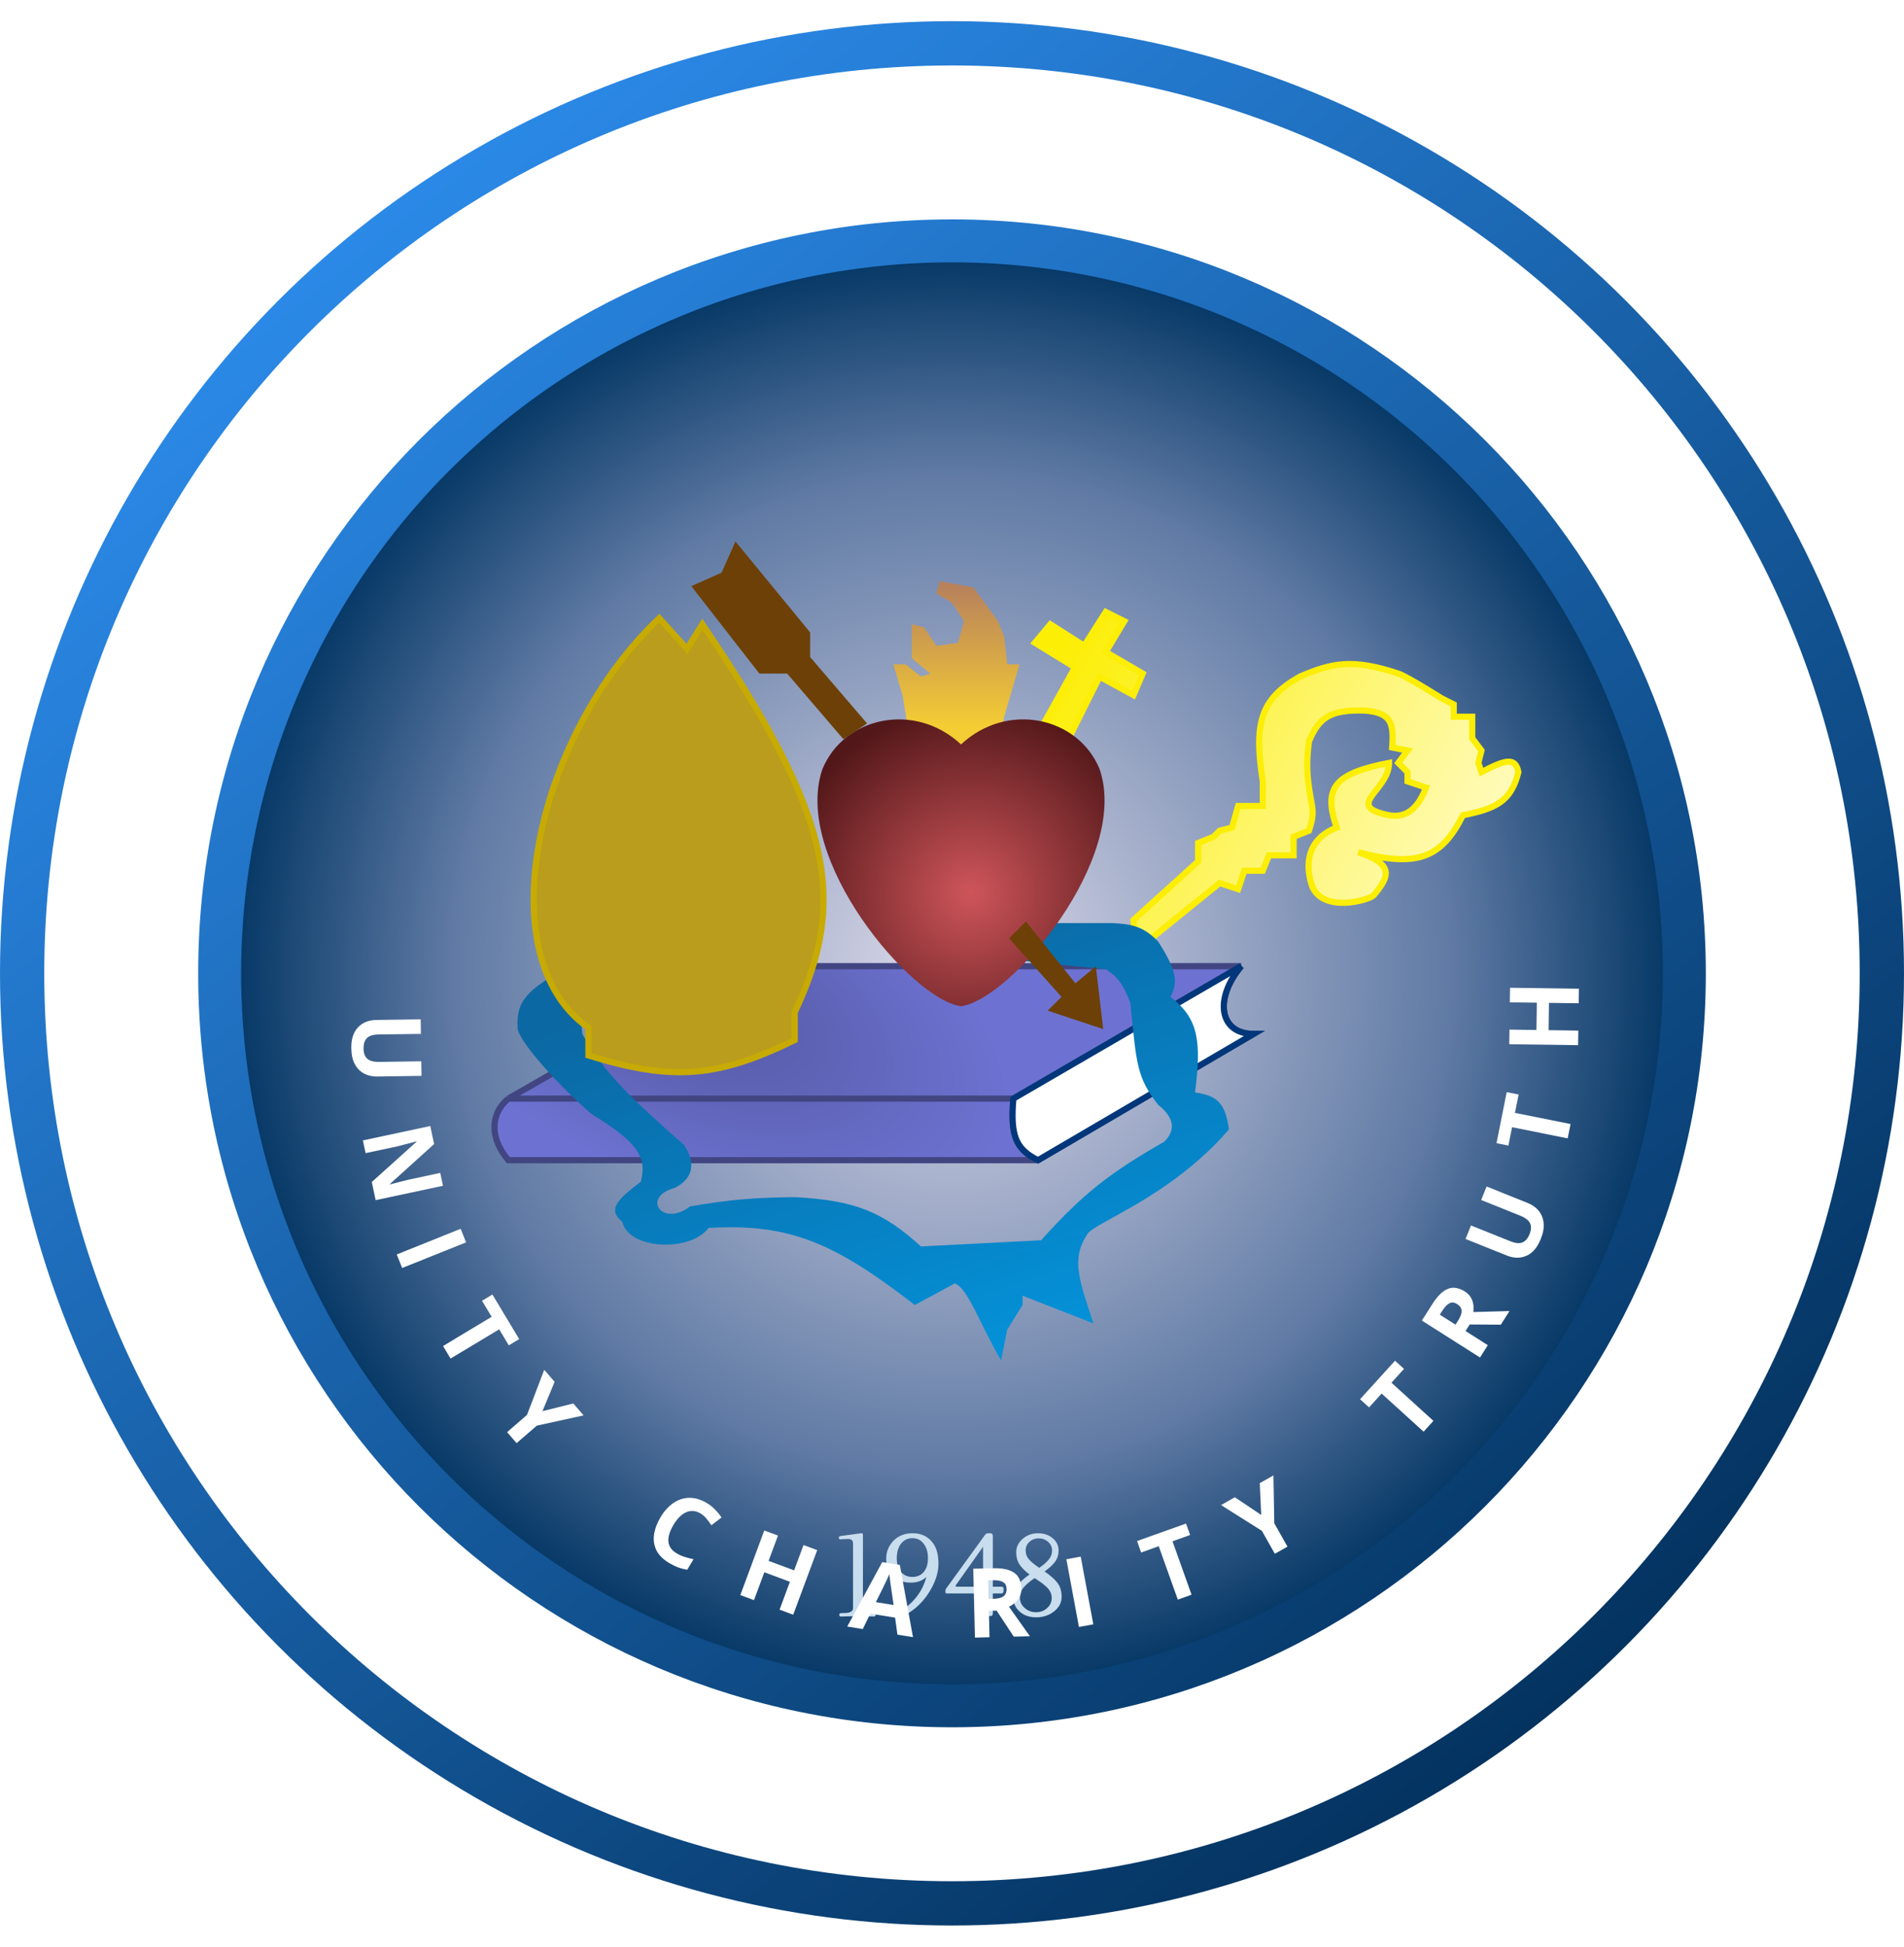 <svg width="45" height="46" viewBox="0 0 45 46" fill="none" xmlns="http://www.w3.org/2000/svg">
<circle cx="22.5" cy="23" r="22.5" fill="url(#paint0_linear_4_278)"/>
<circle cx="22.5" cy="23" r="16.801" fill="url(#paint1_radial_4_278)"/>
<path d="M43.953 23C43.953 34.849 34.348 44.454 22.5 44.454C10.651 44.454 1.046 34.849 1.046 23C1.046 11.152 10.651 1.547 22.5 1.547C34.348 1.547 43.953 11.152 43.953 23ZM4.684 23C4.684 32.84 12.66 40.816 22.5 40.816C32.34 40.816 40.316 32.84 40.316 23C40.316 13.161 32.34 5.184 22.5 5.184C12.66 5.184 4.684 13.161 4.684 23Z" fill="white"/>
<path d="M3.776 20.38C3.8 20.382 3.822 20.361 3.844 20.318C3.866 20.273 3.882 20.22 3.892 20.159C3.903 20.096 3.91 20.043 3.912 20.001C3.913 19.957 3.908 19.91 3.897 19.859C3.877 19.764 3.8 19.682 3.667 19.612L3.705 19.555C3.785 19.597 3.903 19.636 4.061 19.672L3.906 20.574C3.891 20.662 3.877 20.754 3.865 20.851L3.798 20.846C3.796 20.766 3.791 20.71 3.784 20.681C3.776 20.651 3.76 20.633 3.734 20.625C3.648 20.596 3.486 20.561 3.249 20.52C2.863 20.454 2.622 20.418 2.526 20.41L2.479 20.407C2.451 20.405 2.43 20.416 2.415 20.439C2.398 20.461 2.376 20.508 2.348 20.578L2.283 20.56C2.304 20.464 2.324 20.364 2.342 20.258C2.36 20.153 2.375 20.051 2.387 19.954L2.455 19.959C2.457 20.035 2.463 20.086 2.471 20.113C2.477 20.139 2.494 20.156 2.521 20.164C2.609 20.192 2.772 20.226 3.009 20.267C3.393 20.333 3.632 20.369 3.727 20.376L3.776 20.38Z" fill="white"/>
<path d="M4.473 18.076C4.439 18.168 4.408 18.259 4.38 18.35C4.352 18.439 4.326 18.53 4.301 18.625L4.235 18.612C4.243 18.539 4.244 18.487 4.238 18.454C4.23 18.421 4.214 18.395 4.188 18.378L2.973 17.513L3.011 17.312L4.562 17.228C4.59 17.226 4.615 17.215 4.636 17.195C4.655 17.174 4.682 17.132 4.716 17.069L4.779 17.096C4.745 17.188 4.711 17.289 4.677 17.398C4.643 17.508 4.613 17.61 4.589 17.705L4.522 17.692C4.534 17.58 4.534 17.513 4.521 17.491C4.517 17.48 4.511 17.473 4.503 17.471C4.494 17.468 4.348 17.467 4.065 17.468L3.908 17.971L4.266 18.214C4.286 18.22 4.306 18.21 4.327 18.184C4.348 18.158 4.376 18.113 4.41 18.049L4.473 18.076ZM3.21 17.487L3.208 17.496C3.24 17.517 3.279 17.544 3.324 17.576C3.368 17.606 3.438 17.653 3.534 17.717C3.628 17.781 3.722 17.844 3.816 17.908L3.952 17.472L3.21 17.487Z" fill="white"/>
<path d="M6.236 13.782C6.309 13.656 6.344 13.538 6.339 13.428C6.334 13.317 6.295 13.222 6.222 13.144L6.277 13.103C6.317 13.146 6.398 13.214 6.52 13.306C6.486 13.508 6.423 13.687 6.331 13.845C6.203 14.066 6.042 14.205 5.847 14.265C5.652 14.323 5.447 14.29 5.234 14.166C5.02 14.042 4.881 13.876 4.815 13.667C4.749 13.458 4.78 13.242 4.908 13.021C4.944 12.959 4.99 12.893 5.045 12.823C5.099 12.752 5.134 12.703 5.151 12.674C5.167 12.646 5.18 12.614 5.191 12.577L5.221 12.594C5.319 12.651 5.419 12.698 5.519 12.735L5.512 12.804C5.305 12.755 5.134 12.846 5 13.077C4.922 13.211 4.902 13.354 4.941 13.506C4.96 13.582 5 13.656 5.062 13.73C5.124 13.802 5.2 13.864 5.29 13.916C5.379 13.968 5.465 14.005 5.548 14.029C5.631 14.052 5.715 14.062 5.8 14.059C5.884 14.056 5.965 14.031 6.042 13.985C6.12 13.938 6.184 13.871 6.236 13.782Z" fill="white"/>
<path d="M6.655 10.655C6.599 10.725 6.563 10.799 6.547 10.876C6.531 10.953 6.531 11.023 6.547 11.088C6.564 11.152 6.59 11.215 6.626 11.276C6.687 11.38 6.758 11.465 6.84 11.531C6.923 11.597 7.003 11.649 7.081 11.688C7.159 11.725 7.238 11.751 7.319 11.764C7.4 11.777 7.479 11.768 7.556 11.736C7.633 11.704 7.699 11.653 7.756 11.583C7.813 11.511 7.85 11.44 7.868 11.368C7.885 11.297 7.888 11.23 7.877 11.17C7.866 11.107 7.845 11.046 7.815 10.986C7.762 10.881 7.694 10.792 7.61 10.721C7.2 10.393 6.882 10.371 6.655 10.655ZM8.019 10.985C8.045 11.089 8.043 11.201 8.013 11.32C7.982 11.439 7.92 11.556 7.828 11.671C7.669 11.87 7.498 11.975 7.314 11.986C7.129 11.996 6.944 11.927 6.759 11.778C6.572 11.629 6.453 11.45 6.401 11.242C6.375 11.137 6.377 11.026 6.408 10.908C6.438 10.789 6.499 10.671 6.591 10.556C6.75 10.357 6.921 10.253 7.104 10.242C7.289 10.23 7.473 10.299 7.659 10.447C7.844 10.595 7.964 10.775 8.019 10.985Z" fill="white"/>
<path d="M9.972 8.908C9.915 8.842 9.821 8.738 9.69 8.595C9.449 8.333 9.297 8.175 9.234 8.119L9.197 8.09C9.168 8.065 9.12 8.074 9.052 8.115C9.036 8.124 9.007 8.14 8.968 8.164L8.927 8.11C9.003 8.047 9.075 7.983 9.145 7.919C9.216 7.854 9.285 7.787 9.354 7.717L9.405 7.762C9.361 7.824 9.334 7.868 9.324 7.894C9.313 7.919 9.316 7.942 9.332 7.965C9.383 8.043 9.49 8.171 9.652 8.348C9.901 8.618 10.097 8.822 10.24 8.959L10.305 9.019L10.182 9.161L8.626 8.865L8.617 8.873C8.705 8.978 8.802 9.088 8.908 9.203C9.107 9.419 9.247 9.562 9.328 9.633L9.367 9.664C9.395 9.688 9.444 9.68 9.513 9.64C9.528 9.63 9.556 9.613 9.596 9.589L9.636 9.644C9.561 9.707 9.484 9.774 9.405 9.847C9.326 9.919 9.252 9.99 9.184 10.06L9.133 10.015C9.183 9.948 9.216 9.899 9.231 9.867C9.247 9.836 9.247 9.81 9.231 9.788C9.179 9.714 9.072 9.588 8.909 9.411C8.644 9.123 8.476 8.947 8.404 8.882L8.369 8.851C8.348 8.832 8.324 8.828 8.299 8.836C8.272 8.844 8.226 8.867 8.161 8.906L8.12 8.852C8.195 8.789 8.282 8.713 8.38 8.622L9.963 8.916L9.972 8.908Z" fill="white"/>
<path d="M11.452 6.643C11.362 6.568 11.282 6.529 11.212 6.526C11.143 6.523 11.073 6.546 11 6.597C10.927 6.647 10.884 6.703 10.871 6.766C10.856 6.827 10.867 6.883 10.902 6.934C10.96 7.017 11.051 7.056 11.175 7.053L11.614 7.041C11.807 7.036 11.944 7.092 12.027 7.211C12.093 7.307 12.113 7.417 12.085 7.541C12.059 7.664 11.973 7.775 11.827 7.876C11.682 7.977 11.539 8.042 11.399 8.071C11.347 7.952 11.292 7.852 11.235 7.769L11.27 7.71C11.362 7.801 11.442 7.852 11.51 7.864C11.578 7.875 11.655 7.851 11.741 7.792C11.827 7.732 11.879 7.665 11.894 7.592C11.911 7.518 11.899 7.452 11.859 7.395C11.805 7.317 11.718 7.28 11.598 7.284L11.153 7.295C10.982 7.3 10.856 7.243 10.773 7.123C10.708 7.03 10.689 6.924 10.714 6.806C10.739 6.687 10.811 6.586 10.928 6.505C10.966 6.478 11.012 6.454 11.065 6.433C11.118 6.409 11.157 6.389 11.181 6.372C11.206 6.355 11.231 6.332 11.258 6.302L11.278 6.331C11.342 6.424 11.412 6.508 11.488 6.585L11.452 6.643Z" fill="white"/>
<path d="M13.43 5.124C13.35 5.165 13.287 5.217 13.24 5.28C13.194 5.344 13.165 5.408 13.153 5.473C13.141 5.539 13.139 5.607 13.146 5.678C13.158 5.797 13.188 5.904 13.236 5.998C13.283 6.092 13.335 6.173 13.39 6.241C13.444 6.307 13.506 6.363 13.574 6.409C13.642 6.454 13.718 6.478 13.801 6.481C13.884 6.484 13.966 6.466 14.047 6.425C14.128 6.384 14.192 6.334 14.238 6.276C14.283 6.218 14.313 6.16 14.328 6.1C14.344 6.038 14.351 5.974 14.348 5.907C14.344 5.789 14.319 5.68 14.272 5.58C14.035 5.112 13.754 4.96 13.43 5.124ZM14.534 5.99C14.514 6.096 14.466 6.197 14.39 6.293C14.312 6.388 14.208 6.469 14.076 6.535C13.849 6.65 13.649 6.675 13.477 6.609C13.305 6.541 13.166 6.401 13.058 6.189C12.95 5.976 12.916 5.764 12.955 5.553C12.975 5.447 13.023 5.347 13.101 5.252C13.177 5.156 13.281 5.074 13.413 5.008C13.64 4.893 13.839 4.869 14.01 4.935C14.183 5.001 14.323 5.14 14.43 5.352C14.537 5.563 14.572 5.776 14.534 5.99Z" fill="white"/>
<path d="M16.367 5.334C16.376 5.355 16.405 5.365 16.453 5.363C16.503 5.361 16.558 5.349 16.617 5.329C16.677 5.309 16.726 5.289 16.764 5.271C16.803 5.251 16.842 5.224 16.881 5.189C16.955 5.126 16.99 5.019 16.988 4.869L17.056 4.875C17.058 4.965 17.08 5.088 17.124 5.243L16.259 5.541C16.175 5.57 16.087 5.602 15.996 5.638L15.968 5.577C16.038 5.536 16.084 5.506 16.106 5.485C16.129 5.464 16.137 5.441 16.131 5.415C16.115 5.325 16.068 5.166 15.99 4.939C15.863 4.569 15.779 4.34 15.739 4.252L15.72 4.209C15.708 4.184 15.688 4.17 15.661 4.168C15.633 4.164 15.582 4.167 15.507 4.177L15.491 4.111C15.585 4.083 15.683 4.052 15.784 4.017C15.885 3.983 15.982 3.947 16.073 3.911L16.101 3.972C16.036 4.011 15.993 4.041 15.974 4.061C15.954 4.079 15.947 4.102 15.953 4.129C15.971 4.22 16.019 4.379 16.097 4.607C16.224 4.975 16.307 5.202 16.347 5.289L16.367 5.334Z" fill="white"/>
<path d="M18.722 4.838C18.625 4.852 18.53 4.869 18.437 4.888C18.346 4.906 18.253 4.927 18.158 4.951L18.138 4.886C18.205 4.859 18.252 4.834 18.277 4.813C18.303 4.791 18.317 4.764 18.321 4.733L18.495 3.252L18.689 3.189L19.508 4.508C19.524 4.532 19.546 4.548 19.573 4.557C19.601 4.564 19.651 4.568 19.722 4.568L19.729 4.635C19.632 4.65 19.527 4.669 19.414 4.691C19.302 4.714 19.198 4.737 19.103 4.761L19.083 4.696C19.187 4.653 19.245 4.621 19.258 4.599C19.266 4.59 19.269 4.581 19.267 4.574C19.265 4.564 19.196 4.436 19.059 4.188L18.543 4.292L18.502 4.723C18.506 4.743 18.524 4.756 18.557 4.762C18.59 4.768 18.643 4.771 18.715 4.77L18.722 4.838ZM18.632 3.447L18.623 3.449C18.619 3.488 18.615 3.535 18.608 3.59C18.603 3.643 18.596 3.727 18.585 3.841C18.575 3.954 18.564 4.067 18.554 4.18L19.001 4.09L18.632 3.447Z" fill="white"/>
<path d="M21.773 4.338C21.919 4.33 22.036 4.294 22.126 4.23C22.215 4.164 22.273 4.079 22.298 3.975L22.363 3.999C22.349 4.056 22.337 4.161 22.326 4.314C22.14 4.396 21.955 4.442 21.772 4.452C21.518 4.467 21.313 4.409 21.156 4.279C21 4.148 20.914 3.959 20.901 3.713C20.887 3.466 20.949 3.259 21.087 3.089C21.225 2.918 21.422 2.825 21.678 2.811C21.749 2.807 21.829 2.809 21.918 2.816C22.007 2.822 22.068 2.824 22.101 2.822C22.133 2.821 22.168 2.814 22.204 2.803L22.206 2.837C22.213 2.951 22.228 3.059 22.253 3.164L22.192 3.195C22.118 2.996 21.948 2.903 21.681 2.918C21.527 2.927 21.396 2.989 21.291 3.106C21.238 3.163 21.198 3.238 21.171 3.329C21.145 3.421 21.134 3.519 21.14 3.623C21.146 3.725 21.162 3.817 21.189 3.9C21.215 3.982 21.253 4.058 21.302 4.127C21.351 4.195 21.416 4.249 21.497 4.288C21.579 4.327 21.671 4.344 21.773 4.338Z" fill="white"/>
<path d="M24.166 3.011C24.148 3.102 24.131 3.267 24.115 3.507C24.089 3.896 24.077 4.138 24.08 4.233L24.082 4.282C24.083 4.31 24.096 4.331 24.122 4.345C24.148 4.358 24.198 4.375 24.273 4.395L24.261 4.462C24.164 4.451 24.058 4.441 23.943 4.434C23.829 4.426 23.723 4.422 23.625 4.42L23.622 4.352C23.702 4.342 23.756 4.331 23.785 4.321C23.814 4.31 23.831 4.292 23.836 4.266C23.854 4.175 23.871 4.01 23.887 3.77C23.913 3.381 23.924 3.138 23.921 3.042L23.92 2.995C23.919 2.967 23.906 2.946 23.882 2.934C23.858 2.92 23.809 2.903 23.736 2.882L23.747 2.815C23.845 2.827 23.947 2.836 24.054 2.843C24.16 2.85 24.263 2.854 24.361 2.856L24.363 2.924C24.288 2.934 24.237 2.945 24.212 2.956C24.186 2.965 24.171 2.983 24.166 3.011Z" fill="white"/>
<path d="M26.692 3.261C26.603 3.244 26.521 3.246 26.446 3.267C26.37 3.289 26.308 3.322 26.258 3.366C26.208 3.41 26.165 3.462 26.128 3.523C26.064 3.624 26.021 3.727 26.001 3.83C25.981 3.934 25.971 4.029 25.973 4.117C25.976 4.203 25.989 4.285 26.015 4.362C26.041 4.44 26.086 4.506 26.15 4.56C26.214 4.613 26.29 4.649 26.378 4.666C26.468 4.684 26.549 4.684 26.62 4.666C26.692 4.648 26.752 4.621 26.8 4.583C26.851 4.543 26.895 4.497 26.934 4.443C27.004 4.347 27.051 4.246 27.075 4.138C27.176 3.623 27.048 3.331 26.692 3.261ZM27.03 4.623C26.949 4.694 26.849 4.744 26.73 4.773C26.611 4.8 26.479 4.8 26.334 4.771C26.084 4.722 25.911 4.619 25.816 4.461C25.722 4.302 25.698 4.106 25.744 3.873C25.79 3.638 25.893 3.449 26.054 3.307C26.134 3.236 26.234 3.186 26.353 3.159C26.473 3.13 26.605 3.13 26.75 3.159C27 3.208 27.171 3.311 27.265 3.468C27.361 3.626 27.386 3.822 27.34 4.055C27.295 4.288 27.191 4.477 27.03 4.623Z" fill="white"/>
<path d="M29.774 5.393C29.807 5.313 29.856 5.181 29.922 4.999C30.043 4.664 30.113 4.456 30.132 4.374L30.142 4.328C30.15 4.291 30.12 4.252 30.052 4.212C30.037 4.201 30.009 4.183 29.97 4.159L29.999 4.098C30.09 4.136 30.179 4.171 30.268 4.203C30.359 4.236 30.451 4.266 30.545 4.295L30.528 4.361C30.453 4.35 30.401 4.347 30.374 4.35C30.347 4.352 30.327 4.365 30.315 4.39C30.269 4.471 30.205 4.625 30.124 4.851C29.999 5.197 29.909 5.465 29.853 5.655L29.83 5.74L29.648 5.697L29.19 4.18L29.179 4.176C29.127 4.302 29.074 4.439 29.021 4.587C28.921 4.863 28.859 5.053 28.834 5.158L28.824 5.207C28.816 5.243 28.846 5.283 28.913 5.325C28.929 5.334 28.957 5.351 28.996 5.375L28.967 5.436C28.876 5.399 28.781 5.362 28.68 5.325C28.579 5.289 28.482 5.256 28.389 5.228L28.405 5.162C28.488 5.175 28.546 5.181 28.581 5.181C28.616 5.18 28.64 5.168 28.651 5.144C28.694 5.064 28.756 4.91 28.837 4.684C28.97 4.316 29.048 4.085 29.072 3.991L29.084 3.946C29.09 3.919 29.084 3.896 29.064 3.877C29.045 3.857 29.003 3.827 28.938 3.787L28.968 3.726C29.058 3.764 29.166 3.805 29.292 3.85L29.764 5.389L29.774 5.393Z" fill="white"/>
<path d="M33.27 7.441C33.392 7.52 33.508 7.561 33.618 7.562C33.73 7.562 33.826 7.527 33.908 7.458L33.945 7.516C33.901 7.553 33.829 7.631 33.731 7.748C33.532 7.704 33.355 7.632 33.202 7.533C32.988 7.394 32.856 7.226 32.806 7.029C32.758 6.831 32.8 6.628 32.934 6.421C33.069 6.214 33.242 6.083 33.453 6.028C33.666 5.972 33.879 6.013 34.094 6.152C34.154 6.191 34.218 6.24 34.285 6.299C34.354 6.356 34.401 6.393 34.429 6.411C34.456 6.429 34.488 6.444 34.524 6.456L34.505 6.486C34.444 6.581 34.392 6.678 34.35 6.776L34.282 6.766C34.341 6.561 34.258 6.386 34.034 6.241C33.904 6.157 33.762 6.13 33.608 6.162C33.532 6.177 33.455 6.213 33.379 6.271C33.304 6.33 33.238 6.403 33.181 6.49C33.126 6.576 33.084 6.66 33.057 6.742C33.029 6.824 33.015 6.908 33.014 6.992C33.013 7.076 33.034 7.158 33.076 7.238C33.119 7.317 33.184 7.385 33.27 7.441Z" fill="white"/>
<path d="M36.372 8.012C36.305 7.953 36.233 7.913 36.157 7.894C36.081 7.874 36.011 7.871 35.945 7.884C35.88 7.897 35.816 7.92 35.753 7.953C35.647 8.008 35.559 8.075 35.489 8.155C35.419 8.234 35.363 8.311 35.32 8.388C35.279 8.463 35.249 8.541 35.232 8.621C35.215 8.701 35.221 8.781 35.249 8.859C35.277 8.938 35.325 9.007 35.392 9.066C35.461 9.127 35.53 9.168 35.601 9.189C35.672 9.209 35.737 9.216 35.798 9.208C35.862 9.199 35.924 9.182 35.985 9.155C36.093 9.107 36.185 9.043 36.26 8.963C36.607 8.569 36.645 8.253 36.372 8.012ZM35.976 9.358C35.871 9.379 35.759 9.372 35.641 9.336C35.525 9.299 35.411 9.232 35.301 9.135C35.11 8.966 35.013 8.79 35.01 8.605C35.01 8.42 35.088 8.239 35.245 8.061C35.404 7.882 35.588 7.771 35.799 7.729C35.904 7.709 36.015 7.717 36.132 7.753C36.249 7.789 36.364 7.855 36.474 7.953C36.665 8.122 36.761 8.298 36.763 8.481C36.765 8.666 36.688 8.847 36.531 9.025C36.374 9.203 36.189 9.314 35.976 9.358Z" fill="white"/>
<path d="M37.265 10.818C37.248 10.835 37.25 10.865 37.27 10.909C37.29 10.955 37.321 11.001 37.361 11.049C37.403 11.097 37.439 11.135 37.47 11.164C37.503 11.193 37.543 11.219 37.589 11.242C37.675 11.287 37.787 11.281 37.926 11.223L37.946 11.289C37.863 11.324 37.757 11.39 37.629 11.488L37.032 10.794C36.974 10.727 36.912 10.658 36.845 10.587L36.891 10.537C36.955 10.587 37 10.619 37.028 10.632C37.056 10.645 37.08 10.644 37.102 10.629C37.18 10.581 37.31 10.479 37.492 10.322C37.789 10.067 37.971 9.905 38.037 9.835L38.07 9.801C38.089 9.78 38.094 9.757 38.087 9.731C38.08 9.704 38.058 9.657 38.021 9.591L38.077 9.552C38.137 9.629 38.202 9.708 38.272 9.79C38.342 9.871 38.41 9.947 38.478 10.018L38.431 10.068C38.371 10.021 38.328 9.993 38.302 9.982C38.278 9.97 38.254 9.972 38.231 9.988C38.153 10.038 38.023 10.142 37.841 10.299C37.545 10.553 37.365 10.714 37.299 10.783L37.265 10.818Z" fill="white"/>
<path d="M38.701 12.68C38.682 12.694 38.68 12.724 38.695 12.771C38.71 12.818 38.734 12.868 38.769 12.92C38.804 12.973 38.835 13.015 38.862 13.048C38.892 13.081 38.928 13.111 38.971 13.14C39.051 13.195 39.163 13.203 39.308 13.162L39.32 13.23C39.233 13.254 39.12 13.307 38.98 13.389L38.473 12.627C38.424 12.554 38.37 12.477 38.312 12.399L38.365 12.355C38.422 12.413 38.463 12.449 38.489 12.466C38.514 12.482 38.539 12.484 38.563 12.472C38.645 12.434 38.787 12.348 38.987 12.215C39.313 11.998 39.513 11.859 39.588 11.798L39.624 11.768C39.646 11.75 39.654 11.727 39.649 11.701C39.646 11.673 39.63 11.624 39.602 11.553L39.661 11.522C39.712 11.606 39.767 11.692 39.826 11.781C39.886 11.871 39.944 11.955 40.002 12.033L39.95 12.077C39.896 12.023 39.857 11.99 39.833 11.976C39.81 11.961 39.786 11.96 39.761 11.973C39.678 12.014 39.536 12.101 39.336 12.234C39.012 12.45 38.813 12.588 38.739 12.649L38.701 12.68Z" fill="white"/>
<path d="M40.43 14.417C40.167 14.547 40.003 14.636 39.938 14.682L39.901 14.708C39.863 14.743 39.875 14.824 39.939 14.952C39.97 15.016 39.998 15.066 40.02 15.101C40.045 15.137 40.078 15.172 40.117 15.207C40.189 15.271 40.299 15.293 40.448 15.271L40.451 15.34C40.362 15.353 40.243 15.391 40.094 15.454L39.681 14.62C39.641 14.541 39.598 14.458 39.55 14.373L39.607 14.336C39.657 14.4 39.693 14.442 39.716 14.462C39.74 14.481 39.764 14.486 39.789 14.478C39.876 14.45 40.027 14.383 40.243 14.276C40.593 14.102 40.809 13.99 40.892 13.938L40.931 13.914C40.955 13.899 40.966 13.877 40.965 13.85C40.965 13.822 40.955 13.772 40.936 13.698L41 13.674C41.039 13.764 41.119 13.93 41.239 14.172C41.359 14.414 41.451 14.59 41.516 14.7L41.485 14.715C41.375 14.77 41.277 14.829 41.191 14.892L41.138 14.848C41.234 14.756 41.285 14.677 41.29 14.611C41.296 14.546 41.264 14.444 41.196 14.305C41.164 14.242 41.139 14.197 41.118 14.169C41.097 14.142 41.076 14.13 41.054 14.136C40.957 14.167 40.777 14.247 40.513 14.376C40.601 14.552 40.657 14.656 40.683 14.687C40.709 14.719 40.736 14.734 40.763 14.733C40.791 14.733 40.844 14.722 40.923 14.7L40.951 14.777C40.865 14.806 40.785 14.839 40.712 14.875C40.638 14.912 40.563 14.956 40.486 15.008L40.44 14.94C40.505 14.89 40.546 14.854 40.563 14.832C40.58 14.811 40.584 14.781 40.575 14.74C40.566 14.701 40.517 14.594 40.43 14.417Z" fill="white"/>
<path d="M40.977 17.47C41.03 17.632 41.1 17.755 41.186 17.838L41.539 17.704C41.565 17.692 41.579 17.673 41.582 17.646C41.586 17.619 41.583 17.567 41.575 17.491L41.641 17.477C41.667 17.571 41.694 17.659 41.72 17.74C41.748 17.823 41.779 17.91 41.814 18.001L41.752 18.029C41.74 18.008 41.73 17.991 41.72 17.978C41.712 17.966 41.704 17.956 41.698 17.948C41.694 17.94 41.687 17.935 41.678 17.933C41.67 17.931 41.664 17.93 41.662 17.928C41.654 17.928 41.639 17.931 41.617 17.939L41.213 18.054C41.038 17.854 40.922 17.669 40.867 17.499C40.787 17.257 40.789 17.044 40.874 16.859C40.96 16.674 41.126 16.541 41.373 16.46C41.517 16.412 41.658 16.399 41.796 16.421C41.936 16.444 42.063 16.506 42.178 16.607C42.295 16.709 42.382 16.845 42.438 17.016C42.462 17.087 42.481 17.168 42.498 17.259C42.517 17.349 42.531 17.41 42.542 17.443C42.553 17.475 42.568 17.509 42.589 17.543L42.556 17.553C42.449 17.589 42.347 17.632 42.253 17.683L42.206 17.629C42.378 17.502 42.421 17.306 42.334 17.041C42.28 16.879 42.179 16.76 42.03 16.685C41.882 16.611 41.7 16.609 41.487 16.68C41.307 16.739 41.164 16.832 41.059 16.96C41.005 17.025 40.97 17.102 40.954 17.191C40.937 17.28 40.945 17.373 40.977 17.47Z" fill="white"/>
<path d="M42.268 19.752C41.979 19.803 41.796 19.841 41.721 19.867L41.678 19.882C41.632 19.904 41.621 19.986 41.646 20.127C41.658 20.197 41.67 20.252 41.682 20.293C41.696 20.334 41.717 20.377 41.745 20.421C41.796 20.504 41.896 20.555 42.045 20.576L42.028 20.643C41.939 20.63 41.815 20.634 41.654 20.652L41.492 19.735C41.476 19.648 41.458 19.557 41.436 19.462L41.501 19.443C41.53 19.518 41.553 19.568 41.57 19.594C41.587 19.619 41.609 19.631 41.636 19.63C41.727 19.628 41.891 19.606 42.128 19.564C42.513 19.495 42.752 19.448 42.845 19.422L42.89 19.41C42.917 19.402 42.934 19.384 42.94 19.358C42.948 19.332 42.953 19.28 42.956 19.204L43.023 19.199C43.036 19.296 43.066 19.478 43.113 19.744C43.16 20.01 43.199 20.205 43.23 20.328L43.196 20.334C43.075 20.356 42.965 20.385 42.864 20.422L42.825 20.365C42.944 20.303 43.015 20.241 43.039 20.18C43.063 20.119 43.061 20.012 43.034 19.86C43.022 19.791 43.01 19.74 42.998 19.707C42.986 19.675 42.968 19.658 42.946 19.657C42.844 19.66 42.648 19.686 42.359 19.735C42.394 19.93 42.419 20.045 42.435 20.081C42.451 20.12 42.472 20.142 42.499 20.148C42.525 20.156 42.58 20.161 42.662 20.162L42.667 20.244C42.576 20.247 42.49 20.256 42.409 20.27C42.328 20.285 42.244 20.306 42.156 20.334L42.13 20.256C42.207 20.227 42.256 20.204 42.279 20.187C42.301 20.172 42.313 20.144 42.316 20.103C42.318 20.063 42.302 19.946 42.268 19.752Z" fill="white"/>
<path d="M14.188 40.235C14.302 40.297 14.513 40.398 14.822 40.54C15.13 40.681 15.345 40.774 15.466 40.819L15.452 40.851C15.4 40.964 15.361 41.073 15.333 41.178L15.264 41.177C15.28 41.043 15.27 40.949 15.233 40.894C15.196 40.839 15.106 40.778 14.963 40.713C14.92 40.693 14.887 40.702 14.865 40.739C14.815 40.818 14.74 40.968 14.639 41.19C14.475 41.549 14.377 41.774 14.345 41.865L14.329 41.912C14.32 41.939 14.325 41.964 14.345 41.986C14.364 42.007 14.406 42.041 14.469 42.087L14.434 42.147C14.346 42.101 14.249 42.054 14.144 42.006C14.038 41.957 13.939 41.915 13.847 41.878L13.869 41.813C13.948 41.832 14.004 41.842 14.034 41.842C14.066 41.842 14.088 41.831 14.102 41.808C14.152 41.729 14.227 41.578 14.329 41.357C14.493 40.998 14.591 40.772 14.623 40.679L14.638 40.635C14.651 40.594 14.638 40.565 14.598 40.546C14.455 40.481 14.351 40.452 14.285 40.46C14.219 40.468 14.141 40.522 14.05 40.623L14.004 40.57C14.065 40.481 14.122 40.38 14.174 40.267L14.188 40.235Z" fill="white"/>
<path d="M16.363 42.878C16.27 42.845 16.177 42.814 16.086 42.786C15.996 42.758 15.902 42.733 15.806 42.708L15.819 42.641C15.893 42.648 15.946 42.649 15.979 42.643C16.013 42.635 16.038 42.618 16.056 42.592L16.923 41.355L17.127 41.392L17.223 42.962C17.226 42.991 17.237 43.016 17.257 43.037C17.279 43.056 17.321 43.083 17.385 43.118L17.358 43.181C17.265 43.148 17.163 43.114 17.051 43.08C16.94 43.046 16.836 43.017 16.74 42.993L16.753 42.925C16.866 42.937 16.934 42.936 16.956 42.923C16.968 42.918 16.974 42.912 16.977 42.904C16.979 42.895 16.979 42.748 16.976 42.461L16.466 42.305L16.222 42.67C16.216 42.689 16.227 42.71 16.253 42.731C16.279 42.752 16.325 42.78 16.39 42.815L16.363 42.878ZM16.951 41.595L16.942 41.593C16.921 41.625 16.894 41.665 16.862 41.711C16.832 41.756 16.785 41.827 16.721 41.924C16.657 42.02 16.593 42.115 16.529 42.211L16.972 42.346L16.951 41.595Z" fill="white"/>
<path d="M19.908 43.349C19.924 43.262 19.947 43.122 19.977 42.928C20.032 42.572 20.061 42.351 20.065 42.266L20.065 42.218C20.066 42.18 20.029 42.148 19.954 42.12C19.936 42.113 19.905 42.101 19.861 42.084L19.879 42.018C19.976 42.038 20.072 42.055 20.167 42.069C20.263 42.084 20.36 42.097 20.459 42.107L20.456 42.176C20.379 42.18 20.327 42.186 20.3 42.195C20.273 42.202 20.256 42.219 20.249 42.247C20.219 42.336 20.186 42.501 20.149 42.742C20.092 43.11 20.055 43.394 20.037 43.593L20.03 43.683L19.841 43.675L19.09 42.257L19.079 42.255C19.052 42.391 19.026 42.537 19.002 42.694C18.956 42.988 18.932 43.189 18.928 43.298L18.927 43.348C18.926 43.386 18.963 43.42 19.038 43.449C19.056 43.455 19.087 43.466 19.131 43.482L19.113 43.549C19.016 43.529 18.914 43.511 18.807 43.494C18.7 43.478 18.597 43.464 18.498 43.454L18.502 43.385C18.586 43.383 18.646 43.377 18.68 43.37C18.715 43.362 18.736 43.346 18.743 43.32C18.769 43.232 18.801 43.067 18.838 42.826C18.898 42.435 18.931 42.19 18.937 42.092L18.939 42.045C18.941 42.017 18.93 41.995 18.906 41.98C18.883 41.964 18.836 41.943 18.764 41.916L18.781 41.849C18.878 41.869 18.994 41.889 19.127 41.909L19.896 43.347L19.908 43.349Z" fill="white"/>
<path d="M21.948 43.823C21.849 43.817 21.752 43.814 21.656 43.813C21.561 43.812 21.465 43.813 21.366 43.817L21.359 43.748C21.431 43.735 21.483 43.721 21.513 43.705C21.543 43.688 21.563 43.665 21.572 43.635L22.056 42.204L22.261 42.182L22.796 43.661C22.807 43.688 22.825 43.709 22.85 43.723C22.876 43.736 22.925 43.75 22.995 43.765L22.988 43.833C22.889 43.827 22.781 43.824 22.665 43.823C22.549 43.822 22.441 43.823 22.342 43.827L22.335 43.758C22.447 43.737 22.512 43.718 22.529 43.699C22.539 43.691 22.544 43.683 22.544 43.675C22.544 43.666 22.502 43.524 22.418 43.25L21.885 43.244L21.754 43.663C21.753 43.683 21.769 43.7 21.8 43.713C21.832 43.726 21.884 43.74 21.956 43.754L21.948 43.823ZM22.15 42.426L22.141 42.426C22.13 42.464 22.115 42.509 22.097 42.563C22.081 42.614 22.056 42.696 22.022 42.807C21.988 42.917 21.953 43.026 21.919 43.136L22.381 43.141L22.15 42.426Z" fill="white"/>
<path d="M25.038 42.012C25.137 42.003 25.234 41.993 25.329 41.98C25.426 41.967 25.523 41.952 25.62 41.934L25.637 42.001C25.562 42.027 25.514 42.047 25.49 42.063C25.467 42.078 25.456 42.099 25.458 42.127C25.473 42.296 25.503 42.585 25.548 42.993C25.568 43.176 25.534 43.329 25.448 43.454C25.361 43.578 25.21 43.654 24.993 43.683C24.889 43.697 24.799 43.701 24.724 43.693C24.65 43.687 24.582 43.667 24.52 43.632C24.399 43.565 24.321 43.416 24.287 43.188C24.229 42.798 24.183 42.502 24.152 42.302C24.148 42.274 24.132 42.256 24.104 42.249C24.078 42.24 24.025 42.232 23.947 42.227L23.945 42.158C24.044 42.15 24.147 42.138 24.254 42.124C24.362 42.11 24.464 42.093 24.562 42.076L24.578 42.143C24.505 42.168 24.457 42.189 24.434 42.205C24.41 42.219 24.399 42.24 24.4 42.269C24.399 42.372 24.413 42.529 24.441 42.739C24.469 42.948 24.485 43.069 24.49 43.104C24.496 43.138 24.504 43.179 24.514 43.229C24.523 43.277 24.534 43.313 24.545 43.339C24.556 43.364 24.571 43.393 24.588 43.426C24.606 43.457 24.627 43.479 24.649 43.494C24.672 43.508 24.699 43.522 24.731 43.535C24.787 43.559 24.866 43.565 24.971 43.551C25.077 43.536 25.161 43.509 25.224 43.469C25.287 43.428 25.331 43.373 25.357 43.304C25.382 43.234 25.396 43.16 25.398 43.082C25.401 43.004 25.393 42.9 25.375 42.769C25.338 42.49 25.308 42.301 25.285 42.203L25.274 42.152C25.264 42.115 25.219 42.094 25.139 42.089C25.12 42.087 25.087 42.084 25.041 42.081L25.038 42.012Z" fill="white"/>
<path d="M27.572 43.155C27.476 43.177 27.381 43.201 27.289 43.227C27.198 43.253 27.106 43.282 27.012 43.313L26.986 43.249C27.052 43.216 27.097 43.188 27.122 43.164C27.146 43.14 27.158 43.112 27.159 43.08L27.219 41.571L27.41 41.492L28.341 42.761C28.358 42.783 28.381 42.798 28.409 42.805C28.439 42.81 28.489 42.809 28.561 42.803L28.573 42.871C28.476 42.894 28.372 42.921 28.26 42.953C28.148 42.984 28.045 43.016 27.951 43.047L27.926 42.983C28.027 42.932 28.084 42.895 28.095 42.872C28.102 42.862 28.104 42.853 28.102 42.845C28.1 42.836 28.02 42.712 27.862 42.472L27.349 42.617L27.341 43.056C27.346 43.075 27.366 43.087 27.4 43.091C27.433 43.094 27.487 43.093 27.561 43.087L27.572 43.155ZM27.373 41.758L27.364 41.76C27.363 41.8 27.362 41.847 27.36 41.904C27.359 41.958 27.358 42.043 27.357 42.159C27.355 42.274 27.353 42.389 27.351 42.504L27.796 42.378L27.373 41.758Z" fill="white"/>
<path d="M30.808 41.634C30.775 41.552 30.719 41.421 30.639 41.242C30.492 40.913 30.398 40.712 30.355 40.638L30.329 40.598C30.309 40.565 30.26 40.558 30.182 40.575C30.163 40.579 30.131 40.585 30.085 40.595L30.064 40.53C30.156 40.494 30.246 40.456 30.334 40.417C30.423 40.378 30.512 40.336 30.6 40.291L30.634 40.351C30.572 40.396 30.532 40.429 30.514 40.451C30.495 40.471 30.49 40.495 30.499 40.522C30.522 40.613 30.584 40.77 30.683 40.993C30.834 41.333 30.956 41.592 31.049 41.769L31.092 41.848L30.928 41.944L29.53 41.157L29.519 41.162C29.57 41.291 29.627 41.428 29.692 41.573C29.813 41.844 29.901 42.027 29.956 42.121L29.983 42.164C30.003 42.196 30.052 42.204 30.131 42.188C30.149 42.183 30.181 42.176 30.227 42.166L30.248 42.231C30.156 42.267 30.06 42.307 29.961 42.352C29.862 42.396 29.768 42.44 29.68 42.485L29.645 42.425C29.715 42.377 29.762 42.34 29.787 42.315C29.812 42.29 29.821 42.265 29.813 42.239C29.787 42.151 29.725 41.995 29.626 41.773C29.465 41.411 29.36 41.187 29.312 41.102L29.288 41.061C29.274 41.036 29.253 41.024 29.226 41.024C29.198 41.023 29.146 41.031 29.07 41.047L29.049 40.982C29.142 40.946 29.25 40.9 29.373 40.845L30.797 41.639L30.808 41.634Z" fill="white"/>
<path d="M12.015 27.416C11.578 26.906 11.578 26.324 12.015 25.96L17.473 22.831H29.336C28.681 23.614 28.827 24.432 29.628 24.432L24.533 27.416H12.015Z" fill="url(#paint2_radial_4_278)"/>
<path d="M23.951 25.96H12.015M23.951 25.96C23.88 26.818 23.994 27.149 24.533 27.416M23.951 25.96L29.336 22.831M12.015 25.96C11.578 26.324 11.578 26.906 12.015 27.416H24.533M12.015 25.96L17.473 22.831H29.336M24.533 27.416L29.628 24.432C28.827 24.432 28.681 23.614 29.336 22.831" stroke="#414581" stroke-width="0.146"/>
<path d="M23.95 25.96C23.879 26.818 23.993 27.149 24.533 27.416L29.627 24.432C28.827 24.432 28.681 23.614 29.336 22.83L23.95 25.96Z" fill="white" stroke="#00377A" stroke-width="0.146"/>
<path d="M25.406 15.771L24.678 17.081L25.188 17.591L25.988 15.99L26.789 16.426L27.007 15.917L26.134 15.407L26.571 14.68L26.134 14.461L25.624 15.262L24.824 14.752L24.46 15.189L25.406 15.771Z" fill="url(#paint3_linear_4_278)"/>
<path d="M28.317 20.356L26.789 21.739L26.862 22.54L27.298 22.103L28.827 20.866L29.263 21.011L29.409 20.575H29.846L29.991 20.211H30.573V19.774L30.937 19.629C31.003 19.409 31.045 19.288 31.01 19.046C30.902 18.456 30.856 18.123 30.937 17.518C31.182 16.925 31.474 16.772 32.247 16.79C32.889 16.837 32.945 17.095 32.903 17.663L33.266 17.736L33.048 18.027L33.266 18.246V18.464L33.703 18.61C33.485 19.192 33.16 19.325 32.83 19.265C31.738 19.046 32.83 18.682 32.83 18.027C31.529 18.279 31.27 18.619 31.592 19.556C31.01 19.774 30.792 20.284 31.01 20.939C31.271 21.576 32.333 21.279 32.466 21.157C32.83 20.72 32.975 20.429 32.102 20.138C33.485 20.502 34.067 20.284 34.576 19.265C35.365 19.106 35.713 18.935 35.886 18.246C35.817 17.878 35.568 17.956 35.013 18.246L34.94 18.027L35.013 17.736L34.795 17.445V16.936H34.358V16.645L34.067 16.499C34.067 16.499 33.261 15.988 33.048 15.917C31.956 15.553 31.466 15.668 30.719 15.99C29.803 16.513 29.625 17.065 29.846 18.464V19.046H29.263L29.118 19.556L28.827 19.629L28.681 19.774L28.317 19.92V20.356Z" fill="url(#paint4_linear_4_278)"/>
<path d="M25.406 15.771L24.678 17.081L25.188 17.591L25.988 15.99L26.789 16.426L27.007 15.917L26.134 15.407L26.571 14.68L26.134 14.461L25.624 15.262L24.824 14.752L24.46 15.189L25.406 15.771Z" stroke="#FCEE05" stroke-width="0.146"/>
<path d="M28.317 20.356L26.789 21.739L26.862 22.54L27.298 22.103L28.827 20.866L29.263 21.011L29.409 20.575H29.846L29.991 20.211H30.573V19.774L30.937 19.629C31.003 19.409 31.045 19.288 31.01 19.046C30.902 18.456 30.856 18.123 30.937 17.518C31.182 16.925 31.474 16.772 32.247 16.79C32.889 16.837 32.945 17.095 32.903 17.663L33.266 17.736L33.048 18.027L33.266 18.246V18.464L33.703 18.61C33.485 19.192 33.16 19.325 32.83 19.265C31.738 19.046 32.83 18.682 32.83 18.027C31.529 18.279 31.27 18.619 31.592 19.556C31.01 19.774 30.792 20.284 31.01 20.939C31.271 21.576 32.333 21.279 32.466 21.157C32.83 20.72 32.975 20.429 32.102 20.138C33.485 20.502 34.067 20.284 34.576 19.265C35.365 19.106 35.713 18.935 35.886 18.246C35.817 17.878 35.568 17.956 35.013 18.246L34.94 18.027L35.013 17.736L34.795 17.445V16.936H34.358V16.645L34.067 16.499C34.067 16.499 33.261 15.988 33.048 15.917C31.956 15.553 31.466 15.668 30.719 15.99C29.803 16.513 29.625 17.065 29.846 18.464V19.046H29.263L29.118 19.556L28.827 19.629L28.681 19.774L28.317 19.92V20.356Z" stroke="#FCEE05" stroke-width="0.146"/>
<path d="M12.961 23.122L14.344 21.885L14.562 23.413C13.811 23.582 13.695 23.836 13.762 24.432C14.277 25.357 14.923 25.959 16.163 27.052C16.454 27.489 16.382 27.853 15.945 28.071C15.145 28.289 15.654 29.012 16.309 28.508C17.294 28.34 17.835 28.299 18.784 28.289C20.223 28.365 20.863 28.638 21.767 29.454L24.606 29.308C25.576 28.23 26.213 27.721 27.517 26.979C27.808 26.688 27.735 26.397 27.372 26.106C26.862 25.451 26.862 25.16 26.716 23.704C26.55 23.273 26.427 23.088 26.134 22.904L23.951 22.685L24.824 21.812H26.28C26.808 21.834 27.052 21.923 27.372 22.248C27.814 22.938 27.846 23.208 27.663 23.558C28.344 24.073 28.39 24.633 28.245 25.815C28.781 25.889 28.959 26.078 29.046 26.688C27.663 28.289 25.889 28.872 25.698 29.163C25.307 29.758 25.507 30.252 25.843 31.273L24.169 30.618V30.837L23.805 31.419L23.66 32.147C23.15 31.273 22.881 30.452 22.568 30.327L21.622 30.837C19.762 29.406 18.701 28.898 16.746 29.017C16.309 29.599 14.853 29.526 14.708 28.872C14.384 28.607 14.515 28.393 15.145 27.925C15.295 27.347 15.081 26.999 13.98 26.324C13.189 25.643 12.233 24.578 12.233 24.286C12.205 23.74 12.39 23.492 12.961 23.122Z" fill="url(#paint5_linear_4_278)"/>
<path d="M13.907 24.286V24.941C15.908 25.561 16.973 25.46 18.783 24.577V23.922C20.02 21.302 19.725 19.343 16.6 14.752L16.236 15.334L15.581 14.607C12.67 17.372 11.505 22.612 13.907 24.286Z" fill="#BA9D1D" stroke="#C7AB02" stroke-width="0.146"/>
<path d="M21.331 16.426L21.403 16.863L21.549 17.736H23.587L23.732 16.936L24.096 15.698H23.805L23.732 15.043L23.587 14.679L23.005 13.879L22.204 13.733L22.131 14.024L22.495 14.243L22.786 14.679L22.641 15.189L22.131 15.262L21.84 14.825L21.549 14.752V15.553L21.986 15.917L21.767 15.989L21.403 15.698H21.112L21.331 16.426Z" fill="url(#paint6_linear_4_278)"/>
<path d="M25.988 18.173C25.479 16.936 23.805 16.572 22.713 17.591C21.622 16.572 19.948 16.936 19.438 18.173C18.71 20.284 21.549 23.631 22.713 23.777C23.878 23.631 26.716 20.284 25.988 18.173Z" fill="url(#paint7_radial_4_278)"/>
<path d="M19.074 14.97L17.401 12.933L17.109 13.588L16.454 13.879L17.983 15.844H18.638L19.948 17.372L20.384 17.081L19.074 15.553V14.97Z" fill="#6D4007"/>
<path d="M25.406 23.34L24.242 21.884L23.951 22.176L25.188 23.558L24.897 23.85L25.988 24.213L25.843 22.976L25.406 23.34Z" fill="#6D4007"/>
<path d="M19.074 14.97L17.401 12.933L17.109 13.588L16.454 13.879L17.983 15.844H18.638L19.948 17.372L20.384 17.081L19.074 15.553V14.97Z" stroke="#6D4007" stroke-width="0.146"/>
<path d="M25.406 23.34L24.242 21.884L23.951 22.176L25.188 23.558L24.897 23.85L25.988 24.213L25.843 22.976L25.406 23.34Z" stroke="#6D4007" stroke-width="0.146"/>
<g filter="url(#filter0_d_4_278)">
<path d="M20.697 34.407C20.697 34.418 20.693 34.428 20.683 34.438C20.676 34.445 20.668 34.449 20.659 34.449L20.279 34.438L19.877 34.449C19.85 34.449 19.836 34.436 19.836 34.41C19.836 34.383 19.848 34.369 19.872 34.369L20.018 34.363C20.054 34.36 20.087 34.349 20.117 34.33C20.146 34.312 20.161 34.285 20.161 34.25V32.724C20.161 32.652 20.123 32.616 20.048 32.616C20.044 32.616 20.041 32.616 20.037 32.616L19.855 32.624C19.835 32.624 19.825 32.613 19.825 32.589C19.825 32.565 19.838 32.551 19.864 32.547L20.353 32.481C20.381 32.481 20.395 32.492 20.395 32.512V34.25C20.395 34.318 20.436 34.356 20.518 34.363L20.664 34.369C20.686 34.369 20.697 34.382 20.697 34.407ZM20.945 33.073C20.947 32.913 21.004 32.775 21.118 32.657C21.234 32.54 21.384 32.481 21.569 32.481C21.756 32.481 21.905 32.544 22.015 32.669C22.125 32.791 22.18 32.968 22.18 33.197C22.18 33.424 22.099 33.662 21.938 33.909C21.776 34.155 21.56 34.341 21.289 34.468C21.287 34.47 21.279 34.471 21.264 34.471C21.249 34.471 21.234 34.466 21.217 34.457C21.202 34.449 21.195 34.435 21.195 34.413C21.195 34.389 21.209 34.369 21.236 34.352C21.581 34.145 21.8 33.866 21.894 33.516C21.797 33.604 21.675 33.648 21.528 33.648C21.341 33.648 21.197 33.592 21.096 33.48C20.995 33.368 20.945 33.233 20.945 33.073ZM21.831 32.729C21.765 32.641 21.676 32.597 21.564 32.597C21.452 32.597 21.362 32.641 21.294 32.729C21.228 32.815 21.195 32.929 21.195 33.07C21.195 33.21 21.229 33.319 21.297 33.398C21.365 33.475 21.454 33.513 21.564 33.513C21.674 33.513 21.763 33.475 21.831 33.398C21.898 33.319 21.932 33.21 21.932 33.07C21.932 32.929 21.898 32.815 21.831 32.729ZM23.718 33.846C23.718 33.885 23.701 33.904 23.669 33.904H23.465V34.38C23.465 34.418 23.446 34.438 23.407 34.438H23.292C23.253 34.438 23.234 34.418 23.234 34.38V33.904H22.378C22.356 33.904 22.345 33.894 22.345 33.873V33.838C22.345 33.819 22.35 33.804 22.359 33.791L23.278 32.523C23.298 32.495 23.322 32.481 23.349 32.481H23.402C23.425 32.481 23.442 32.487 23.451 32.498C23.46 32.507 23.465 32.524 23.465 32.547V33.744H23.669C23.701 33.744 23.718 33.759 23.718 33.788V33.846ZM23.234 33.744V32.801L22.596 33.7C22.588 33.713 22.585 33.724 22.585 33.733C22.585 33.741 22.592 33.744 22.607 33.744H23.234ZM24.491 34.468C24.334 34.468 24.204 34.424 24.103 34.336C24.003 34.248 23.952 34.142 23.952 34.019C23.952 33.895 23.985 33.791 24.051 33.709C24.117 33.624 24.211 33.54 24.332 33.455C24.233 33.382 24.156 33.306 24.101 33.227C24.046 33.148 24.018 33.048 24.018 32.927C24.018 32.806 24.069 32.702 24.169 32.614C24.27 32.526 24.391 32.481 24.532 32.481C24.674 32.481 24.79 32.521 24.882 32.6C24.974 32.679 25.019 32.773 25.019 32.883C25.019 32.991 24.99 33.084 24.931 33.161C24.875 33.236 24.793 33.31 24.687 33.384C24.813 33.468 24.912 33.554 24.984 33.642C25.055 33.73 25.091 33.844 25.091 33.984C25.091 34.121 25.03 34.237 24.909 34.33C24.79 34.422 24.651 34.468 24.491 34.468ZM24.725 33.742C24.676 33.697 24.636 33.665 24.607 33.645C24.579 33.625 24.528 33.59 24.453 33.541C24.341 33.616 24.255 33.689 24.194 33.761C24.135 33.83 24.106 33.913 24.106 34.008C24.106 34.102 24.144 34.182 24.219 34.248C24.294 34.314 24.383 34.347 24.486 34.347C24.588 34.347 24.676 34.315 24.747 34.25C24.82 34.186 24.857 34.105 24.857 34.008C24.857 33.909 24.813 33.82 24.725 33.742ZM24.549 32.602C24.461 32.602 24.388 32.63 24.329 32.685C24.27 32.738 24.241 32.806 24.241 32.889C24.241 32.969 24.268 33.041 24.323 33.103C24.378 33.164 24.458 33.229 24.563 33.298C24.66 33.231 24.734 33.166 24.786 33.103C24.839 33.041 24.865 32.969 24.865 32.889C24.865 32.808 24.834 32.74 24.772 32.685C24.711 32.63 24.637 32.602 24.549 32.602Z" fill="#C8DDED"/>
</g>
<path d="M9.962 25.423L8.909 25.438C8.797 25.44 8.695 25.416 8.604 25.368C8.513 25.32 8.441 25.247 8.387 25.147C8.333 25.049 8.305 24.923 8.303 24.772C8.299 24.557 8.352 24.392 8.46 24.278C8.569 24.163 8.713 24.105 8.894 24.102L9.943 24.087L9.948 24.431L8.952 24.445C8.817 24.447 8.723 24.476 8.67 24.532C8.617 24.588 8.591 24.669 8.592 24.777C8.593 24.852 8.607 24.914 8.634 24.96C8.66 25.007 8.701 25.041 8.755 25.063C8.81 25.084 8.879 25.095 8.963 25.093L9.957 25.079L9.962 25.423Z" fill="white"/>
<path d="M8.878 28.36L8.787 27.931L9.843 26.981L9.841 26.971C9.792 26.985 9.742 26.998 9.692 27.011C9.641 27.024 9.591 27.037 9.54 27.05C9.491 27.063 9.441 27.076 9.391 27.089L8.641 27.249L8.577 26.948L10.169 26.608L10.26 27.034L9.215 27.979L9.217 27.987C9.266 27.975 9.314 27.963 9.362 27.95C9.411 27.938 9.459 27.925 9.507 27.913C9.555 27.901 9.604 27.889 9.652 27.877L10.405 27.716L10.47 28.02L8.878 28.36Z" fill="white"/>
<path d="M9.377 29.643L10.887 29.037L11.016 29.357L9.505 29.963L9.377 29.643Z" fill="white"/>
<path d="M10.649 32.103L10.471 31.807L11.62 31.116L11.392 30.738L11.638 30.59L12.271 31.643L12.025 31.791L11.798 31.412L10.649 32.103Z" fill="white"/>
<path d="M12.821 33.346L13.55 33.164L13.793 33.446L12.688 33.688L12.209 34.102L11.985 33.842L12.455 33.435L12.863 32.369L13.108 32.652L12.821 33.346Z" fill="white"/>
<path d="M16.555 35.762C16.499 35.728 16.442 35.709 16.384 35.705C16.328 35.701 16.273 35.71 16.218 35.734C16.164 35.758 16.112 35.794 16.061 35.844C16.011 35.893 15.964 35.955 15.92 36.028C15.861 36.127 15.823 36.218 15.805 36.303C15.788 36.387 15.794 36.463 15.824 36.531C15.854 36.598 15.909 36.656 15.991 36.705C16.048 36.739 16.108 36.766 16.173 36.787C16.238 36.809 16.311 36.828 16.391 36.844L16.243 37.093C16.166 37.081 16.094 37.063 16.028 37.038C15.961 37.014 15.89 36.979 15.816 36.935C15.672 36.849 15.571 36.748 15.514 36.633C15.457 36.518 15.439 36.394 15.458 36.26C15.478 36.126 15.531 35.987 15.616 35.843C15.68 35.738 15.752 35.65 15.833 35.579C15.915 35.508 16.002 35.457 16.096 35.426C16.19 35.395 16.288 35.386 16.391 35.4C16.493 35.414 16.597 35.452 16.703 35.515C16.772 35.557 16.837 35.607 16.895 35.667C16.955 35.726 17.008 35.79 17.053 35.858L16.813 36.042C16.776 35.986 16.736 35.933 16.695 35.883C16.653 35.833 16.606 35.792 16.555 35.762Z" fill="white"/>
<path d="M18.747 38.156L18.425 38.036L18.669 37.378L18.065 37.153L17.82 37.812L17.497 37.692L18.063 36.166L18.387 36.286L18.165 36.884L18.769 37.108L18.991 36.51L19.314 36.63L18.747 38.156Z" fill="white"/>
<path d="M21.21 38.627L21.155 38.225L20.569 38.131L20.391 38.495L20.024 38.436L20.851 36.913L21.267 36.98L21.578 38.686L21.21 38.627ZM21.12 37.927L21.063 37.534C21.06 37.508 21.055 37.474 21.049 37.434C21.044 37.392 21.038 37.35 21.032 37.308C21.027 37.265 21.023 37.228 21.021 37.197C21.009 37.226 20.992 37.261 20.972 37.304C20.952 37.346 20.933 37.386 20.915 37.423C20.897 37.461 20.884 37.488 20.877 37.504L20.701 37.859L21.12 37.927Z" fill="white"/>
<path d="M23.476 37.058C23.624 37.054 23.746 37.069 23.843 37.102C23.94 37.135 24.013 37.187 24.062 37.258C24.11 37.329 24.136 37.419 24.138 37.529C24.14 37.603 24.128 37.669 24.101 37.725C24.074 37.781 24.038 37.829 23.993 37.869C23.948 37.909 23.899 37.941 23.846 37.967L24.342 38.665L23.959 38.674L23.555 38.059L23.372 38.064L23.387 38.688L23.042 38.697L23.002 37.069L23.476 37.058ZM23.459 37.341L23.354 37.343L23.365 37.783L23.476 37.78C23.591 37.778 23.672 37.757 23.72 37.718C23.769 37.678 23.792 37.621 23.79 37.547C23.788 37.469 23.76 37.415 23.706 37.384C23.653 37.352 23.57 37.338 23.459 37.341Z" fill="white"/>
<path d="M25.5 38.446L25.203 36.846L25.542 36.783L25.84 38.383L25.5 38.446Z" fill="white"/>
<path d="M28.162 37.683L27.837 37.8L27.386 36.537L26.97 36.686L26.873 36.415L28.031 36.002L28.128 36.272L27.711 36.421L28.162 37.683Z" fill="white"/>
<path d="M29.808 35.798L29.774 35.047L30.097 34.864L30.117 35.995L30.429 36.547L30.13 36.716L29.824 36.174L28.859 35.565L29.184 35.38L29.808 35.798Z" fill="white"/>
<path d="M33.878 33.575L33.646 33.831L32.654 32.93L32.357 33.257L32.144 33.064L32.971 32.154L33.183 32.347L32.886 32.674L33.878 33.575Z" fill="white"/>
<path d="M33.859 30.805C33.939 30.68 34.019 30.587 34.1 30.525C34.182 30.463 34.266 30.431 34.352 30.43C34.438 30.43 34.527 30.459 34.62 30.517C34.682 30.557 34.73 30.604 34.761 30.658C34.793 30.711 34.813 30.768 34.821 30.827C34.829 30.887 34.829 30.946 34.821 31.004L35.676 30.98L35.471 31.303L34.736 31.297L34.637 31.452L35.164 31.787L34.979 32.078L33.605 31.205L33.859 30.805ZM34.085 30.977L34.029 31.066L34.4 31.301L34.46 31.207C34.521 31.111 34.549 31.032 34.543 30.97C34.537 30.907 34.503 30.856 34.44 30.816C34.375 30.775 34.315 30.768 34.258 30.796C34.203 30.823 34.145 30.883 34.085 30.977Z" fill="white"/>
<path d="M35.135 28.037L36.113 28.43C36.217 28.471 36.302 28.532 36.367 28.612C36.432 28.691 36.471 28.787 36.482 28.899C36.494 29.011 36.472 29.137 36.415 29.278C36.335 29.478 36.223 29.61 36.079 29.673C35.935 29.737 35.779 29.735 35.611 29.668L34.638 29.277L34.766 28.958L35.691 29.329C35.815 29.379 35.913 29.389 35.984 29.358C36.054 29.327 36.11 29.262 36.15 29.162C36.178 29.092 36.189 29.03 36.182 28.977C36.176 28.923 36.152 28.876 36.11 28.835C36.068 28.794 36.008 28.758 35.93 28.727L35.007 28.356L35.135 28.037Z" fill="white"/>
<path d="M37.119 26.561L37.051 26.9L35.737 26.636L35.65 27.07L35.369 27.013L35.61 25.808L35.892 25.864L35.805 26.298L37.119 26.561Z" fill="white"/>
<path d="M37.317 23.364L37.312 23.708L36.609 23.698L36.6 24.343L37.303 24.353L37.298 24.698L35.67 24.675L35.675 24.33L36.313 24.339L36.322 23.694L35.684 23.685L35.689 23.341L37.317 23.364Z" fill="white"/>
<defs>
<filter id="filter0_d_4_278" x="16.075" y="32.481" width="12.766" height="9.489" filterUnits="userSpaceOnUse" color-interpolation-filters="sRGB">
<feFlood flood-opacity="0" result="BackgroundImageFix"/>
<feColorMatrix in="SourceAlpha" type="matrix" values="0 0 0 0 0 0 0 0 0 0 0 0 0 0 0 0 0 0 127 0" result="hardAlpha"/>
<feOffset dy="3.75"/>
<feGaussianBlur stdDeviation="1.875"/>
<feComposite in2="hardAlpha" operator="out"/>
<feColorMatrix type="matrix" values="0 0 0 0 0 0 0 0 0 0 0 0 0 0 0 0 0 0 0.25 0"/>
<feBlend mode="normal" in2="BackgroundImageFix" result="effect1_dropShadow_4_278"/>
<feBlend mode="normal" in="SourceGraphic" in2="effect1_dropShadow_4_278" result="shape"/>
</filter>
<linearGradient id="paint0_linear_4_278" x1="7.326" y1="6.256" x2="35.581" y2="41.314" gradientUnits="userSpaceOnUse">
<stop stop-color="#2B89E7"/>
<stop offset="1" stop-color="#043360"/>
</linearGradient>
<radialGradient id="paint1_radial_4_278" cx="0" cy="0" r="1" gradientUnits="userSpaceOnUse" gradientTransform="translate(22.5 23) rotate(90) scale(16.801)">
<stop stop-color="#DDDAEA"/>
<stop offset="0.703" stop-color="#5F7AA4"/>
<stop offset="1" stop-color="#073967"/>
</radialGradient>
<radialGradient id="paint2_radial_4_278" cx="0" cy="0" r="1" gradientUnits="userSpaceOnUse" gradientTransform="translate(16.2 23.631) rotate(23.6) scale(8.181 4.209)">
<stop stop-color="#5458A1"/>
<stop offset="1" stop-color="#6D72D2"/>
</radialGradient>
<linearGradient id="paint3_linear_4_278" x1="21.148" y1="15.553" x2="33.958" y2="22.54" gradientUnits="userSpaceOnUse">
<stop offset="0.229" stop-color="#FCEE05"/>
<stop offset="1" stop-color="#FFFBBE"/>
</linearGradient>
<linearGradient id="paint4_linear_4_278" x1="21.148" y1="15.553" x2="33.958" y2="22.54" gradientUnits="userSpaceOnUse">
<stop offset="0.229" stop-color="#FCEE05"/>
<stop offset="1" stop-color="#FFFBBE"/>
</linearGradient>
<linearGradient id="paint5_linear_4_278" x1="23.733" y1="32.219" x2="20.239" y2="21.885" gradientUnits="userSpaceOnUse">
<stop stop-color="#0492D9"/>
<stop offset="1" stop-color="#0B68A3"/>
</linearGradient>
<linearGradient id="paint6_linear_4_278" x1="22.468" y1="13.125" x2="22.468" y2="17.344" gradientUnits="userSpaceOnUse">
<stop stop-color="#AB7164"/>
<stop offset="0.953" stop-color="#F4CC34"/>
</linearGradient>
<radialGradient id="paint7_radial_4_278" cx="0" cy="0" r="1" gradientUnits="userSpaceOnUse" gradientTransform="translate(22.937 21.094) rotate(-131.333) scale(4.471 4.566)">
<stop stop-color="#CE555A"/>
<stop offset="1" stop-color="#521719"/>
</radialGradient>
</defs>
</svg>
